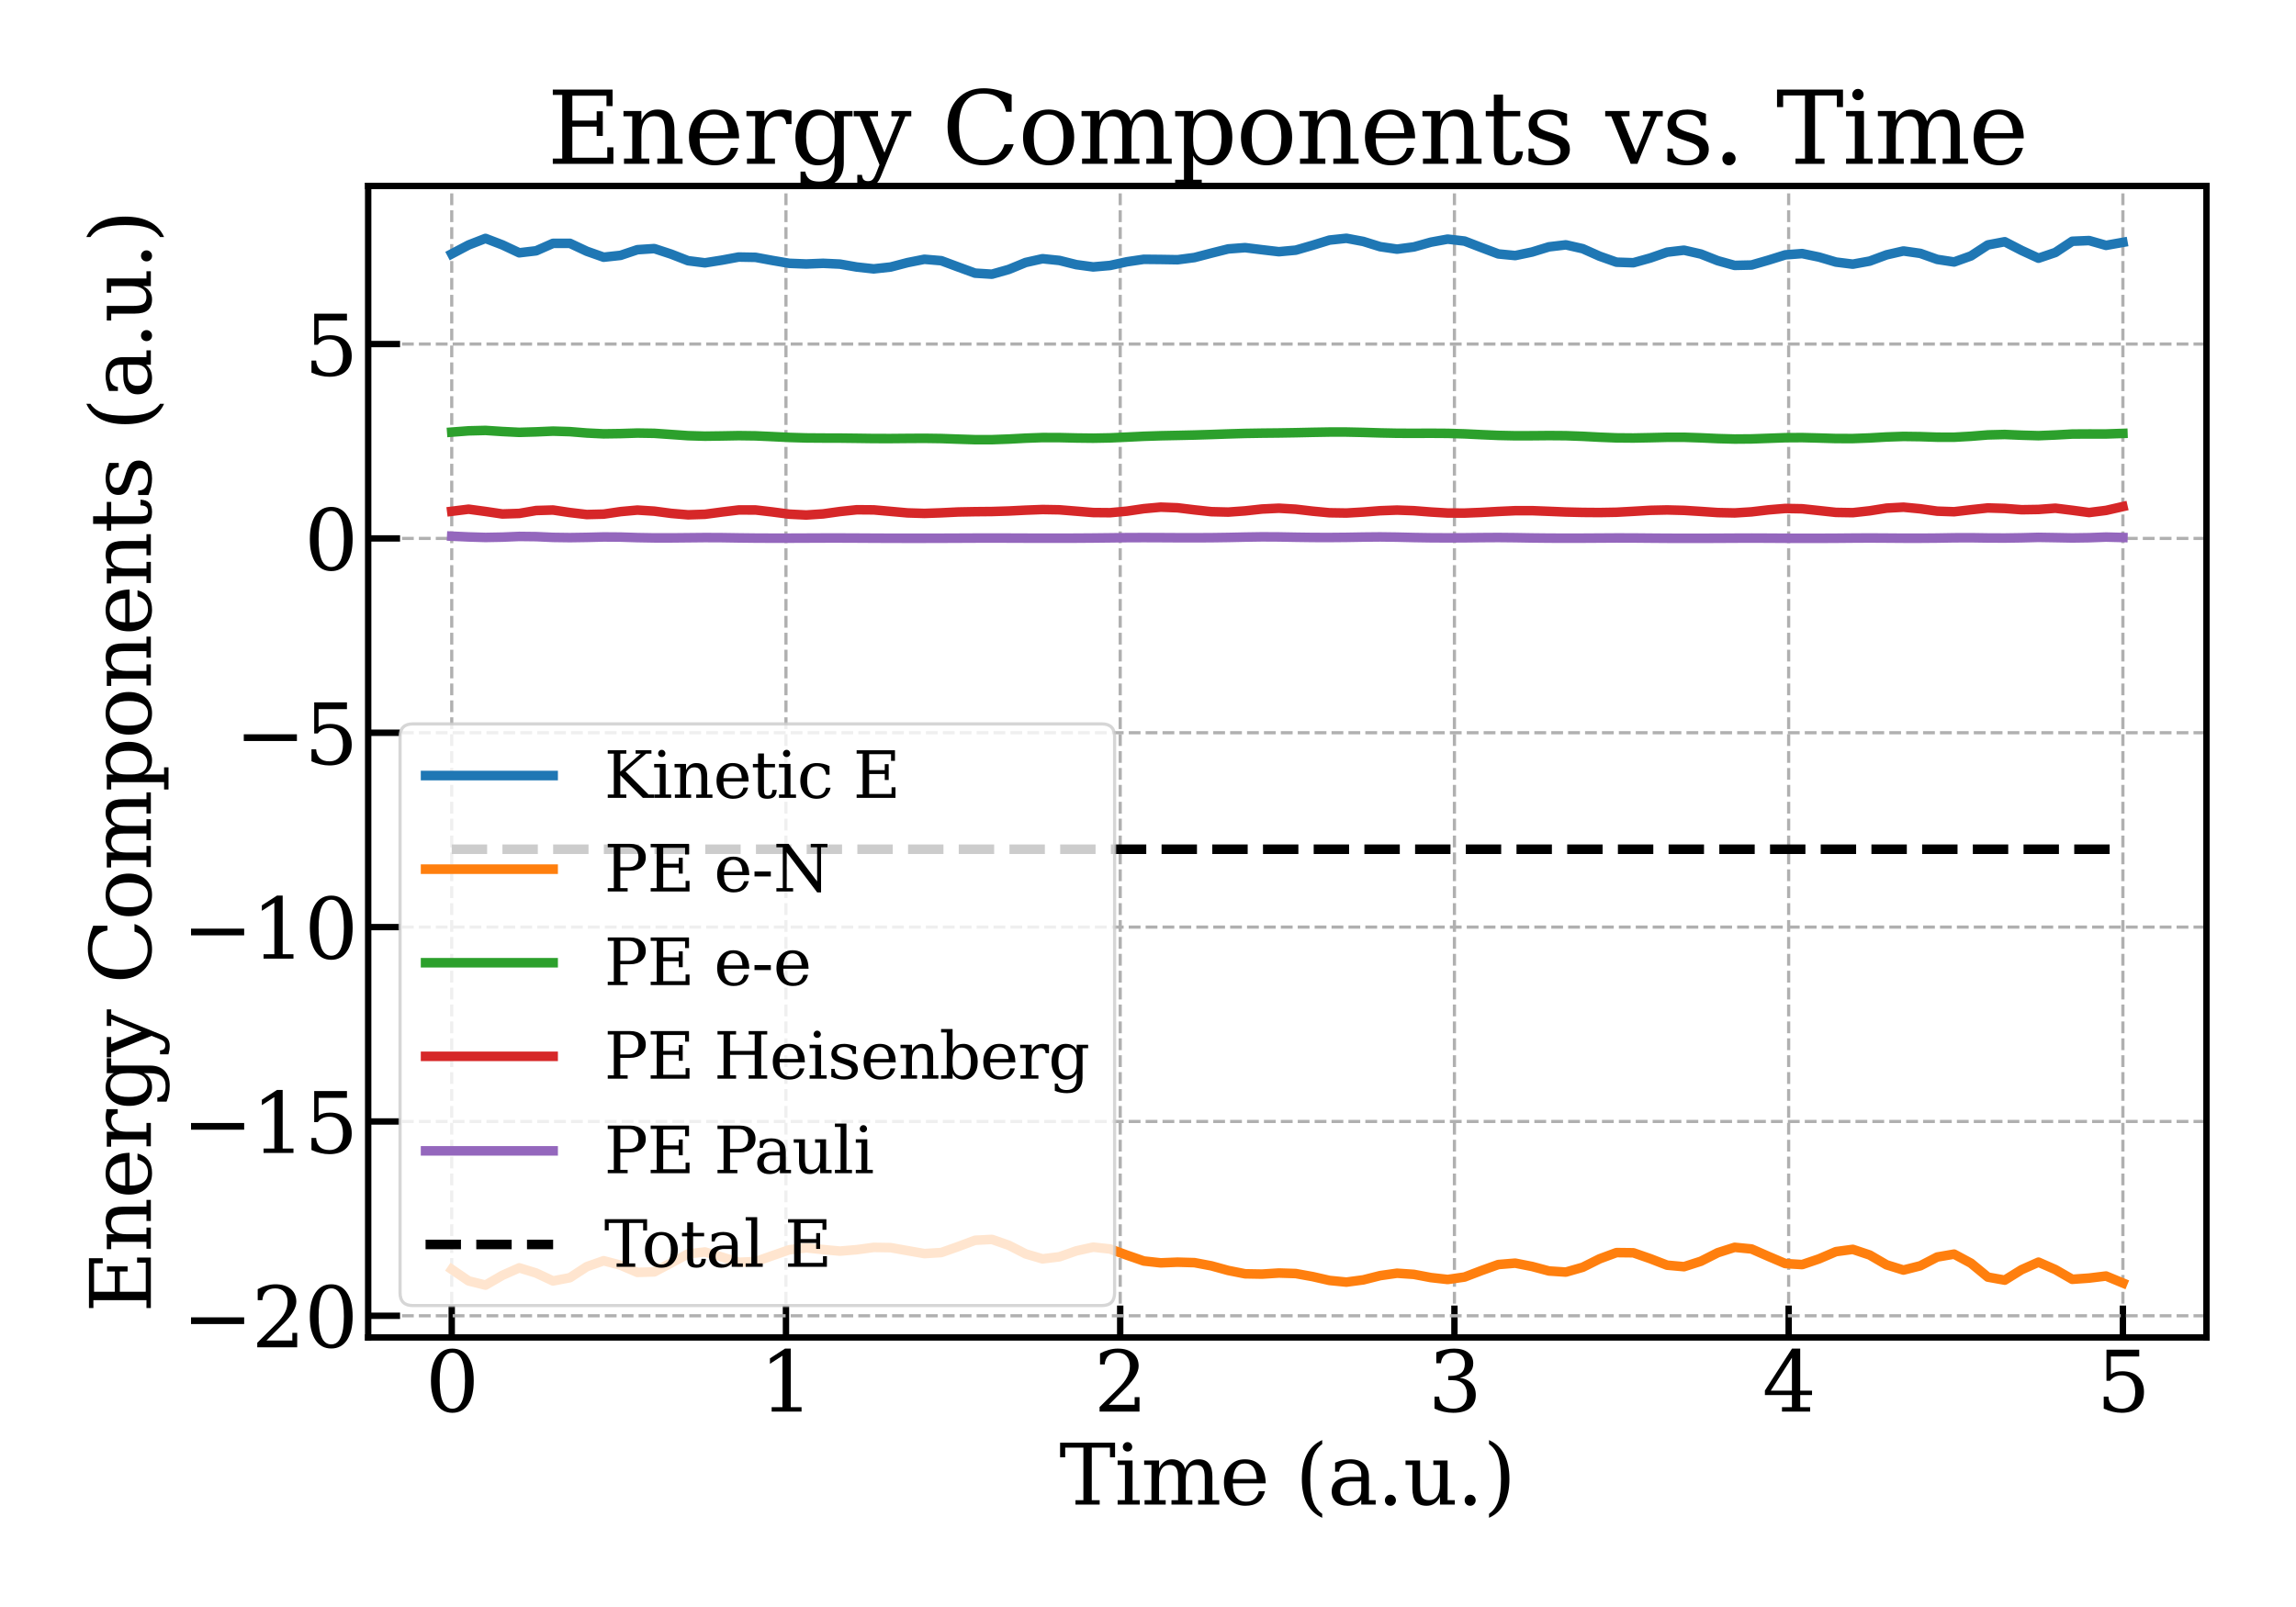 <?xml version="1.0" encoding="utf-8" standalone="no"?>
<!DOCTYPE svg PUBLIC "-//W3C//DTD SVG 1.1//EN"
  "http://www.w3.org/Graphics/SVG/1.1/DTD/svg11.dtd">
<svg xmlns:xlink="http://www.w3.org/1999/xlink" width="720pt" height="504pt" viewBox="0 0 720 504" xmlns="http://www.w3.org/2000/svg" version="1.1">
 <defs>
  <style type="text/css">*{stroke-linejoin: round; stroke-linecap: butt}</style>
 </defs>
 <g id="figure_1">
  <g id="patch_1">
   <path d="M 0 504 
L 720 504 
L 720 0 
L 0 0 
z
" style="fill: #ffffff"/>
  </g>
  <g id="axes_1">
   <g id="patch_2">
    <path d="M 115.455 419.46 
L 691.92 419.46 
L 691.92 58.32 
L 115.455 58.32 
z
" style="fill: #ffffff"/>
   </g>
   <g id="matplotlib.axis_1">
    <g id="xtick_1">
     <g id="line2d_1">
      <path d="M 141.658 419.46 
L 141.658 58.32 
" clip-path="url(#p45c02ae6b5)" style="fill: none; stroke-dasharray: 3.7,1.6; stroke-dashoffset: 0; stroke: #b0b0b0"/>
     </g>
     <g id="line2d_2">
      <defs>
       <path id="m3030799f25" d="M 0 0 
L 0 -10 
" style="stroke: #000000; stroke-width: 2"/>
      </defs>
      <g>
       <use xlink:href="#m3030799f25" x="141.658" y="419.46" style="stroke: #000000; stroke-width: 2"/>
      </g>
     </g>
     <g id="text_1">
      <!-- 0 -->
      <g transform="translate(133.387 442.716) scale(0.26 -0.26)">
       <defs>
        <path id="DejaVuSerif-30" d="M 2034 219 
Q 2513 219 2750 744 
Q 2988 1269 2988 2328 
Q 2988 3391 2750 3916 
Q 2513 4441 2034 4441 
Q 1556 4441 1318 3916 
Q 1081 3391 1081 2328 
Q 1081 1269 1318 744 
Q 1556 219 2034 219 
z
M 2034 -91 
Q 1275 -91 848 546 
Q 422 1184 422 2328 
Q 422 3475 848 4112 
Q 1275 4750 2034 4750 
Q 2797 4750 3222 4112 
Q 3647 3475 3647 2328 
Q 3647 1184 3222 546 
Q 2797 -91 2034 -91 
z
" transform="scale(0.016)"/>
       </defs>
       <use xlink:href="#DejaVuSerif-30"/>
      </g>
     </g>
    </g>
    <g id="xtick_2">
     <g id="line2d_3">
      <path d="M 246.47 419.46 
L 246.47 58.32 
" clip-path="url(#p45c02ae6b5)" style="fill: none; stroke-dasharray: 3.7,1.6; stroke-dashoffset: 0; stroke: #b0b0b0"/>
     </g>
     <g id="line2d_4">
      <g>
       <use xlink:href="#m3030799f25" x="246.47" y="419.46" style="stroke: #000000; stroke-width: 2"/>
      </g>
     </g>
     <g id="text_2">
      <!-- 1 -->
      <g transform="translate(238.199 442.716) scale(0.26 -0.26)">
       <defs>
        <path id="DejaVuSerif-31" d="M 909 0 
L 909 331 
L 1722 331 
L 1722 4213 
L 781 3603 
L 781 4013 
L 1919 4750 
L 2350 4750 
L 2350 331 
L 3163 331 
L 3163 0 
L 909 0 
z
" transform="scale(0.016)"/>
       </defs>
       <use xlink:href="#DejaVuSerif-31"/>
      </g>
     </g>
    </g>
    <g id="xtick_3">
     <g id="line2d_5">
      <path d="M 351.282 419.46 
L 351.282 58.32 
" clip-path="url(#p45c02ae6b5)" style="fill: none; stroke-dasharray: 3.7,1.6; stroke-dashoffset: 0; stroke: #b0b0b0"/>
     </g>
     <g id="line2d_6">
      <g>
       <use xlink:href="#m3030799f25" x="351.282" y="419.46" style="stroke: #000000; stroke-width: 2"/>
      </g>
     </g>
     <g id="text_3">
      <!-- 2 -->
      <g transform="translate(343.01 442.716) scale(0.26 -0.26)">
       <defs>
        <path id="DejaVuSerif-32" d="M 819 3553 
L 469 3553 
L 469 4384 
Q 803 4563 1142 4656 
Q 1481 4750 1806 4750 
Q 2534 4750 2956 4397 
Q 3378 4044 3378 3438 
Q 3378 2753 2422 1800 
Q 2347 1728 2309 1691 
L 1131 513 
L 3078 513 
L 3078 1088 
L 3444 1088 
L 3444 0 
L 434 0 
L 434 341 
L 1850 1753 
Q 2319 2222 2519 2614 
Q 2719 3006 2719 3438 
Q 2719 3909 2473 4175 
Q 2228 4441 1797 4441 
Q 1350 4441 1106 4219 
Q 863 3997 819 3553 
z
" transform="scale(0.016)"/>
       </defs>
       <use xlink:href="#DejaVuSerif-32"/>
      </g>
     </g>
    </g>
    <g id="xtick_4">
     <g id="line2d_7">
      <path d="M 456.093 419.46 
L 456.093 58.32 
" clip-path="url(#p45c02ae6b5)" style="fill: none; stroke-dasharray: 3.7,1.6; stroke-dashoffset: 0; stroke: #b0b0b0"/>
     </g>
     <g id="line2d_8">
      <g>
       <use xlink:href="#m3030799f25" x="456.093" y="419.46" style="stroke: #000000; stroke-width: 2"/>
      </g>
     </g>
     <g id="text_4">
      <!-- 3 -->
      <g transform="translate(447.822 442.716) scale(0.26 -0.26)">
       <defs>
        <path id="DejaVuSerif-33" d="M 622 4469 
Q 988 4606 1323 4678 
Q 1659 4750 1953 4750 
Q 2638 4750 3022 4454 
Q 3406 4159 3406 3634 
Q 3406 3213 3140 2930 
Q 2875 2647 2388 2547 
Q 2963 2466 3280 2130 
Q 3597 1794 3597 1259 
Q 3597 606 3158 257 
Q 2719 -91 1894 -91 
Q 1528 -91 1179 -12 
Q 831 66 488 225 
L 488 1131 
L 838 1131 
Q 869 681 1141 450 
Q 1413 219 1906 219 
Q 2384 219 2661 495 
Q 2938 772 2938 1253 
Q 2938 1803 2653 2086 
Q 2369 2369 1819 2369 
L 1522 2369 
L 1522 2688 
L 1678 2688 
Q 2225 2688 2498 2914 
Q 2772 3141 2772 3597 
Q 2772 4006 2547 4223 
Q 2322 4441 1900 4441 
Q 1478 4441 1245 4241 
Q 1013 4041 972 3647 
L 622 3647 
L 622 4469 
z
" transform="scale(0.016)"/>
       </defs>
       <use xlink:href="#DejaVuSerif-33"/>
      </g>
     </g>
    </g>
    <g id="xtick_5">
     <g id="line2d_9">
      <path d="M 560.905 419.46 
L 560.905 58.32 
" clip-path="url(#p45c02ae6b5)" style="fill: none; stroke-dasharray: 3.7,1.6; stroke-dashoffset: 0; stroke: #b0b0b0"/>
     </g>
     <g id="line2d_10">
      <g>
       <use xlink:href="#m3030799f25" x="560.905" y="419.46" style="stroke: #000000; stroke-width: 2"/>
      </g>
     </g>
     <g id="text_5">
      <!-- 4 -->
      <g transform="translate(552.634 442.716) scale(0.26 -0.26)">
       <defs>
        <path id="DejaVuSerif-34" d="M 2234 1581 
L 2234 4063 
L 641 1581 
L 2234 1581 
z
M 3609 0 
L 1484 0 
L 1484 331 
L 2234 331 
L 2234 1247 
L 197 1247 
L 197 1588 
L 2241 4750 
L 2859 4750 
L 2859 1581 
L 3750 1581 
L 3750 1247 
L 2859 1247 
L 2859 331 
L 3609 331 
L 3609 0 
z
" transform="scale(0.016)"/>
       </defs>
       <use xlink:href="#DejaVuSerif-34"/>
      </g>
     </g>
    </g>
    <g id="xtick_6">
     <g id="line2d_11">
      <path d="M 665.717 419.46 
L 665.717 58.32 
" clip-path="url(#p45c02ae6b5)" style="fill: none; stroke-dasharray: 3.7,1.6; stroke-dashoffset: 0; stroke: #b0b0b0"/>
     </g>
     <g id="line2d_12">
      <g>
       <use xlink:href="#m3030799f25" x="665.717" y="419.46" style="stroke: #000000; stroke-width: 2"/>
      </g>
     </g>
     <g id="text_6">
      <!-- 5 -->
      <g transform="translate(657.446 442.716) scale(0.26 -0.26)">
       <defs>
        <path id="DejaVuSerif-35" d="M 3219 4666 
L 3219 4153 
L 1081 4153 
L 1081 2816 
Q 1244 2928 1461 2984 
Q 1678 3041 1947 3041 
Q 2703 3041 3140 2622 
Q 3578 2203 3578 1478 
Q 3578 738 3136 323 
Q 2694 -91 1894 -91 
Q 1572 -91 1234 -12 
Q 897 66 544 225 
L 544 1131 
L 897 1131 
Q 925 688 1179 453 
Q 1434 219 1894 219 
Q 2388 219 2653 544 
Q 2919 869 2919 1478 
Q 2919 2084 2655 2407 
Q 2391 2731 1894 2731 
Q 1613 2731 1398 2631 
Q 1184 2531 1019 2322 
L 750 2322 
L 750 4666 
L 3219 4666 
z
" transform="scale(0.016)"/>
       </defs>
       <use xlink:href="#DejaVuSerif-35"/>
      </g>
     </g>
    </g>
    <g id="text_7">
     <!-- Time (a.u.) -->
     <g transform="translate(332.173 471.879) scale(0.26 -0.26)">
      <defs>
       <path id="DejaVuSerif-54" d="M 1222 0 
L 1222 331 
L 1819 331 
L 1819 4294 
L 447 4294 
L 447 3566 
L 63 3566 
L 63 4666 
L 4206 4666 
L 4206 3566 
L 3822 3566 
L 3822 4294 
L 2450 4294 
L 2450 331 
L 3047 331 
L 3047 0 
L 1222 0 
z
" transform="scale(0.016)"/>
       <path id="DejaVuSerif-69" d="M 622 4353 
Q 622 4497 726 4603 
Q 831 4709 978 4709 
Q 1122 4709 1226 4603 
Q 1331 4497 1331 4353 
Q 1331 4206 1228 4103 
Q 1125 4000 978 4000 
Q 831 4000 726 4103 
Q 622 4206 622 4353 
z
M 1356 331 
L 1900 331 
L 1900 0 
L 231 0 
L 231 331 
L 781 331 
L 781 2988 
L 231 2988 
L 231 3322 
L 1356 3322 
L 1356 331 
z
" transform="scale(0.016)"/>
       <path id="DejaVuSerif-6d" d="M 3316 2675 
Q 3481 3041 3739 3227 
Q 3997 3413 4341 3413 
Q 4863 3413 5119 3089 
Q 5375 2766 5375 2113 
L 5375 331 
L 5894 331 
L 5894 0 
L 4300 0 
L 4300 331 
L 4800 331 
L 4800 2047 
Q 4800 2556 4650 2772 
Q 4500 2988 4153 2988 
Q 3769 2988 3567 2697 
Q 3366 2406 3366 1850 
L 3366 331 
L 3866 331 
L 3866 0 
L 2291 0 
L 2291 331 
L 2791 331 
L 2791 2069 
Q 2791 2566 2641 2777 
Q 2491 2988 2144 2988 
Q 1759 2988 1557 2697 
Q 1356 2406 1356 1850 
L 1356 331 
L 1856 331 
L 1856 0 
L 263 0 
L 263 331 
L 781 331 
L 781 2994 
L 231 2994 
L 231 3322 
L 1356 3322 
L 1356 2731 
Q 1516 3063 1762 3238 
Q 2009 3413 2322 3413 
Q 2709 3413 2968 3220 
Q 3228 3028 3316 2675 
z
" transform="scale(0.016)"/>
       <path id="DejaVuSerif-65" d="M 3469 1600 
L 991 1600 
L 991 1575 
Q 991 903 1244 561 
Q 1497 219 1991 219 
Q 2369 219 2611 417 
Q 2853 616 2950 1006 
L 3413 1006 
Q 3275 459 2904 184 
Q 2534 -91 1931 -91 
Q 1203 -91 761 389 
Q 319 869 319 1663 
Q 319 2450 753 2931 
Q 1188 3413 1894 3413 
Q 2647 3413 3050 2948 
Q 3453 2484 3469 1600 
z
M 2791 1931 
Q 2772 2513 2545 2808 
Q 2319 3103 1894 3103 
Q 1497 3103 1269 2806 
Q 1041 2509 991 1931 
L 2791 1931 
z
" transform="scale(0.016)"/>
       <path id="DejaVuSerif-20" transform="scale(0.016)"/>
       <path id="DejaVuSerif-28" d="M 2041 -997 
Q 1281 -656 893 83 
Q 506 822 506 1931 
Q 506 3044 893 3783 
Q 1281 4522 2041 4863 
L 2041 4556 
Q 1559 4225 1350 3623 
Q 1141 3022 1141 1931 
Q 1141 844 1350 242 
Q 1559 -359 2041 -691 
L 2041 -997 
z
" transform="scale(0.016)"/>
       <path id="DejaVuSerif-61" d="M 2547 1044 
L 2547 1747 
L 1806 1747 
Q 1378 1747 1168 1562 
Q 959 1378 959 997 
Q 959 650 1171 447 
Q 1384 244 1747 244 
Q 2106 244 2326 466 
Q 2547 688 2547 1044 
z
M 3122 2075 
L 3122 331 
L 3634 331 
L 3634 0 
L 2547 0 
L 2547 359 
Q 2356 128 2106 18 
Q 1856 -91 1522 -91 
Q 969 -91 644 203 
Q 319 497 319 997 
Q 319 1513 691 1797 
Q 1063 2081 1741 2081 
L 2547 2081 
L 2547 2309 
Q 2547 2688 2317 2895 
Q 2088 3103 1672 3103 
Q 1328 3103 1125 2947 
Q 922 2791 872 2484 
L 575 2484 
L 575 3156 
Q 875 3284 1158 3348 
Q 1441 3413 1709 3413 
Q 2400 3413 2761 3070 
Q 3122 2728 3122 2075 
z
" transform="scale(0.016)"/>
       <path id="DejaVuSerif-2e" d="M 603 325 
Q 603 500 722 622 
Q 841 744 1019 744 
Q 1191 744 1312 622 
Q 1434 500 1434 325 
Q 1434 153 1312 31 
Q 1191 -91 1019 -91 
Q 841 -91 722 29 
Q 603 150 603 325 
z
" transform="scale(0.016)"/>
       <path id="DejaVuSerif-75" d="M 2266 3322 
L 3341 3322 
L 3341 331 
L 3884 331 
L 3884 0 
L 2766 0 
L 2766 588 
Q 2606 256 2353 82 
Q 2100 -91 1766 -91 
Q 1213 -91 952 223 
Q 691 538 691 1209 
L 691 2988 
L 172 2988 
L 172 3322 
L 1269 3322 
L 1269 1388 
Q 1269 781 1417 556 
Q 1566 331 1947 331 
Q 2347 331 2556 625 
Q 2766 919 2766 1478 
L 2766 2988 
L 2266 2988 
L 2266 3322 
z
" transform="scale(0.016)"/>
       <path id="DejaVuSerif-29" d="M 453 -997 
L 453 -691 
Q 934 -359 1145 242 
Q 1356 844 1356 1931 
Q 1356 3022 1145 3623 
Q 934 4225 453 4556 
L 453 4863 
Q 1216 4522 1603 3783 
Q 1991 3044 1991 1931 
Q 1991 822 1603 83 
Q 1216 -656 453 -997 
z
" transform="scale(0.016)"/>
      </defs>
      <use xlink:href="#DejaVuSerif-54"/>
      <use xlink:href="#DejaVuSerif-69" x="66.699"/>
      <use xlink:href="#DejaVuSerif-6d" x="98.682"/>
      <use xlink:href="#DejaVuSerif-65" x="193.506"/>
      <use xlink:href="#DejaVuSerif-20" x="252.686"/>
      <use xlink:href="#DejaVuSerif-28" x="284.473"/>
      <use xlink:href="#DejaVuSerif-61" x="323.486"/>
      <use xlink:href="#DejaVuSerif-2e" x="383.105"/>
      <use xlink:href="#DejaVuSerif-75" x="414.893"/>
      <use xlink:href="#DejaVuSerif-2e" x="479.297"/>
      <use xlink:href="#DejaVuSerif-29" x="511.084"/>
     </g>
    </g>
   </g>
   <g id="matplotlib.axis_2">
    <g id="ytick_1">
     <g id="line2d_13">
      <path d="M 115.455 412.673 
L 691.92 412.673 
" clip-path="url(#p45c02ae6b5)" style="fill: none; stroke-dasharray: 3.7,1.6; stroke-dashoffset: 0; stroke: #b0b0b0"/>
     </g>
     <g id="line2d_14">
      <defs>
       <path id="m88d3d9a514" d="M 0 0 
L 10 0 
" style="stroke: #000000; stroke-width: 2"/>
      </defs>
      <g>
       <use xlink:href="#m88d3d9a514" x="115.455" y="412.673" style="stroke: #000000; stroke-width: 2"/>
      </g>
     </g>
     <g id="text_8">
      <!-- −20 -->
      <g transform="translate(57.083 422.551) scale(0.26 -0.26)">
       <defs>
        <path id="DejaVuSerif-2212" d="M 678 2259 
L 4684 2259 
L 4684 1753 
L 678 1753 
L 678 2259 
z
" transform="scale(0.016)"/>
       </defs>
       <use xlink:href="#DejaVuSerif-2212"/>
       <use xlink:href="#DejaVuSerif-32" x="83.789"/>
       <use xlink:href="#DejaVuSerif-30" x="147.412"/>
      </g>
     </g>
    </g>
    <g id="ytick_2">
     <g id="line2d_15">
      <path d="M 115.455 351.72 
L 691.92 351.72 
" clip-path="url(#p45c02ae6b5)" style="fill: none; stroke-dasharray: 3.7,1.6; stroke-dashoffset: 0; stroke: #b0b0b0"/>
     </g>
     <g id="line2d_16">
      <g>
       <use xlink:href="#m88d3d9a514" x="115.455" y="351.72" style="stroke: #000000; stroke-width: 2"/>
      </g>
     </g>
     <g id="text_9">
      <!-- −15 -->
      <g transform="translate(57.083 361.598) scale(0.26 -0.26)">
       <use xlink:href="#DejaVuSerif-2212"/>
       <use xlink:href="#DejaVuSerif-31" x="83.789"/>
       <use xlink:href="#DejaVuSerif-35" x="147.412"/>
      </g>
     </g>
    </g>
    <g id="ytick_3">
     <g id="line2d_17">
      <path d="M 115.455 290.766 
L 691.92 290.766 
" clip-path="url(#p45c02ae6b5)" style="fill: none; stroke-dasharray: 3.7,1.6; stroke-dashoffset: 0; stroke: #b0b0b0"/>
     </g>
     <g id="line2d_18">
      <g>
       <use xlink:href="#m88d3d9a514" x="115.455" y="290.766" style="stroke: #000000; stroke-width: 2"/>
      </g>
     </g>
     <g id="text_10">
      <!-- −10 -->
      <g transform="translate(57.083 300.644) scale(0.26 -0.26)">
       <use xlink:href="#DejaVuSerif-2212"/>
       <use xlink:href="#DejaVuSerif-31" x="83.789"/>
       <use xlink:href="#DejaVuSerif-30" x="147.412"/>
      </g>
     </g>
    </g>
    <g id="ytick_4">
     <g id="line2d_19">
      <path d="M 115.455 229.813 
L 691.92 229.813 
" clip-path="url(#p45c02ae6b5)" style="fill: none; stroke-dasharray: 3.7,1.6; stroke-dashoffset: 0; stroke: #b0b0b0"/>
     </g>
     <g id="line2d_20">
      <g>
       <use xlink:href="#m88d3d9a514" x="115.455" y="229.813" style="stroke: #000000; stroke-width: 2"/>
      </g>
     </g>
     <g id="text_11">
      <!-- −5 -->
      <g transform="translate(73.625 239.691) scale(0.26 -0.26)">
       <use xlink:href="#DejaVuSerif-2212"/>
       <use xlink:href="#DejaVuSerif-35" x="83.789"/>
      </g>
     </g>
    </g>
    <g id="ytick_5">
     <g id="line2d_21">
      <path d="M 115.455 168.859 
L 691.92 168.859 
" clip-path="url(#p45c02ae6b5)" style="fill: none; stroke-dasharray: 3.7,1.6; stroke-dashoffset: 0; stroke: #b0b0b0"/>
     </g>
     <g id="line2d_22">
      <g>
       <use xlink:href="#m88d3d9a514" x="115.455" y="168.859" style="stroke: #000000; stroke-width: 2"/>
      </g>
     </g>
     <g id="text_12">
      <!-- 0 -->
      <g transform="translate(95.412 178.737) scale(0.26 -0.26)">
       <use xlink:href="#DejaVuSerif-30"/>
      </g>
     </g>
    </g>
    <g id="ytick_6">
     <g id="line2d_23">
      <path d="M 115.455 107.906 
L 691.92 107.906 
" clip-path="url(#p45c02ae6b5)" style="fill: none; stroke-dasharray: 3.7,1.6; stroke-dashoffset: 0; stroke: #b0b0b0"/>
     </g>
     <g id="line2d_24">
      <g>
       <use xlink:href="#m88d3d9a514" x="115.455" y="107.906" style="stroke: #000000; stroke-width: 2"/>
      </g>
     </g>
     <g id="text_13">
      <!-- 5 -->
      <g transform="translate(95.412 117.784) scale(0.26 -0.26)">
       <use xlink:href="#DejaVuSerif-35"/>
      </g>
     </g>
    </g>
    <g id="text_14">
     <!-- Energy Components (a.u.) -->
     <g transform="translate(47.306 411.707) rotate(-90) scale(0.26 -0.26)">
      <defs>
       <path id="DejaVuSerif-45" d="M 353 0 
L 353 331 
L 947 331 
L 947 4331 
L 353 4331 
L 353 4666 
L 4109 4666 
L 4109 3628 
L 3725 3628 
L 3725 4281 
L 1581 4281 
L 1581 2719 
L 3109 2719 
L 3109 3303 
L 3494 3303 
L 3494 1753 
L 3109 1753 
L 3109 2338 
L 1581 2338 
L 1581 384 
L 3775 384 
L 3775 1038 
L 4159 1038 
L 4159 0 
L 353 0 
z
" transform="scale(0.016)"/>
       <path id="DejaVuSerif-6e" d="M 263 0 
L 263 331 
L 781 331 
L 781 2988 
L 231 2988 
L 231 3322 
L 1356 3322 
L 1356 2731 
Q 1516 3069 1770 3241 
Q 2025 3413 2363 3413 
Q 2913 3413 3172 3097 
Q 3431 2781 3431 2113 
L 3431 331 
L 3944 331 
L 3944 0 
L 2356 0 
L 2356 331 
L 2853 331 
L 2853 1931 
Q 2853 2541 2703 2767 
Q 2553 2994 2175 2994 
Q 1775 2994 1565 2701 
Q 1356 2409 1356 1850 
L 1356 331 
L 1856 331 
L 1856 0 
L 263 0 
z
" transform="scale(0.016)"/>
       <path id="DejaVuSerif-72" d="M 3059 3328 
L 3059 2497 
L 2728 2497 
Q 2713 2744 2591 2866 
Q 2469 2988 2234 2988 
Q 1809 2988 1582 2694 
Q 1356 2400 1356 1850 
L 1356 331 
L 2022 331 
L 2022 0 
L 263 0 
L 263 331 
L 781 331 
L 781 2994 
L 231 2994 
L 231 3322 
L 1356 3322 
L 1356 2731 
Q 1525 3078 1790 3245 
Q 2056 3413 2438 3413 
Q 2578 3413 2733 3391 
Q 2888 3369 3059 3328 
z
" transform="scale(0.016)"/>
       <path id="DejaVuSerif-67" d="M 3359 2988 
L 3359 72 
Q 3359 -644 2965 -1033 
Q 2572 -1422 1844 -1422 
Q 1516 -1422 1216 -1362 
Q 916 -1303 641 -1184 
L 641 -488 
L 941 -488 
Q 997 -813 1206 -963 
Q 1416 -1113 1806 -1113 
Q 2313 -1113 2548 -827 
Q 2784 -541 2784 72 
L 2784 519 
Q 2616 206 2355 57 
Q 2094 -91 1709 -91 
Q 1097 -91 708 395 
Q 319 881 319 1663 
Q 319 2444 706 2928 
Q 1094 3413 1709 3413 
Q 2094 3413 2355 3264 
Q 2616 3116 2784 2803 
L 2784 3322 
L 3909 3322 
L 3909 2988 
L 3359 2988 
z
M 2784 1825 
Q 2784 2422 2554 2737 
Q 2325 3053 1888 3053 
Q 1444 3053 1217 2703 
Q 991 2353 991 1663 
Q 991 975 1217 622 
Q 1444 269 1888 269 
Q 2325 269 2554 583 
Q 2784 897 2784 1497 
L 2784 1825 
z
" transform="scale(0.016)"/>
       <path id="DejaVuSerif-79" d="M 1381 -609 
L 1600 -56 
L 359 2988 
L -19 2988 
L -19 3322 
L 1509 3322 
L 1509 2988 
L 978 2988 
L 1913 703 
L 2847 2988 
L 2350 2988 
L 2350 3322 
L 3597 3322 
L 3597 2988 
L 3225 2988 
L 1703 -750 
Q 1547 -1138 1356 -1280 
Q 1166 -1422 819 -1422 
Q 672 -1422 517 -1397 
Q 363 -1372 206 -1325 
L 206 -691 
L 500 -691 
Q 519 -903 608 -995 
Q 697 -1088 884 -1088 
Q 1056 -1088 1161 -992 
Q 1266 -897 1381 -609 
z
" transform="scale(0.016)"/>
       <path id="DejaVuSerif-43" d="M 4513 1234 
Q 4306 581 3820 245 
Q 3334 -91 2591 -91 
Q 2134 -91 1743 65 
Q 1353 222 1050 525 
Q 700 875 529 1320 
Q 359 1766 359 2328 
Q 359 3416 987 4083 
Q 1616 4750 2644 4750 
Q 3025 4750 3456 4650 
Q 3888 4550 4384 4347 
L 4384 3272 
L 4031 3272 
Q 3916 3859 3567 4137 
Q 3219 4416 2591 4416 
Q 1844 4416 1459 3886 
Q 1075 3356 1075 2328 
Q 1075 1303 1459 773 
Q 1844 244 2591 244 
Q 3113 244 3450 492 
Q 3788 741 3938 1234 
L 4513 1234 
z
" transform="scale(0.016)"/>
       <path id="DejaVuSerif-6f" d="M 1925 219 
Q 2388 219 2623 584 
Q 2859 950 2859 1663 
Q 2859 2375 2623 2739 
Q 2388 3103 1925 3103 
Q 1463 3103 1227 2739 
Q 991 2375 991 1663 
Q 991 950 1228 584 
Q 1466 219 1925 219 
z
M 1925 -91 
Q 1200 -91 759 389 
Q 319 869 319 1663 
Q 319 2456 758 2934 
Q 1197 3413 1925 3413 
Q 2653 3413 3092 2934 
Q 3531 2456 3531 1663 
Q 3531 869 3092 389 
Q 2653 -91 1925 -91 
z
" transform="scale(0.016)"/>
       <path id="DejaVuSerif-70" d="M 1313 1825 
L 1313 1497 
Q 1313 897 1542 583 
Q 1772 269 2209 269 
Q 2650 269 2876 622 
Q 3103 975 3103 1663 
Q 3103 2353 2876 2703 
Q 2650 3053 2209 3053 
Q 1772 3053 1542 2737 
Q 1313 2422 1313 1825 
z
M 738 2988 
L 184 2988 
L 184 3322 
L 1313 3322 
L 1313 2803 
Q 1481 3116 1742 3264 
Q 2003 3413 2388 3413 
Q 3000 3413 3387 2928 
Q 3775 2444 3775 1663 
Q 3775 881 3387 395 
Q 3000 -91 2388 -91 
Q 2003 -91 1742 57 
Q 1481 206 1313 519 
L 1313 -997 
L 1856 -997 
L 1856 -1331 
L 184 -1331 
L 184 -997 
L 738 -997 
L 738 2988 
z
" transform="scale(0.016)"/>
       <path id="DejaVuSerif-74" d="M 691 2988 
L 184 2988 
L 184 3322 
L 691 3322 
L 691 4353 
L 1269 4353 
L 1269 3322 
L 2350 3322 
L 2350 2988 
L 1269 2988 
L 1269 878 
Q 1269 456 1350 337 
Q 1431 219 1650 219 
Q 1875 219 1978 351 
Q 2081 484 2088 781 
L 2522 781 
Q 2497 328 2275 118 
Q 2053 -91 1600 -91 
Q 1103 -91 897 129 
Q 691 350 691 878 
L 691 2988 
z
" transform="scale(0.016)"/>
       <path id="DejaVuSerif-73" d="M 359 184 
L 359 959 
L 691 959 
Q 703 588 923 403 
Q 1144 219 1575 219 
Q 1963 219 2166 364 
Q 2369 509 2369 788 
Q 2369 1006 2220 1140 
Q 2072 1275 1594 1428 
L 1178 1569 
Q 750 1706 558 1912 
Q 366 2119 366 2438 
Q 366 2894 700 3153 
Q 1034 3413 1625 3413 
Q 1888 3413 2178 3344 
Q 2469 3275 2778 3144 
L 2778 2419 
L 2447 2419 
Q 2434 2741 2221 2922 
Q 2009 3103 1644 3103 
Q 1281 3103 1095 2975 
Q 909 2847 909 2591 
Q 909 2381 1050 2254 
Q 1191 2128 1613 1997 
L 2069 1856 
Q 2541 1709 2748 1489 
Q 2956 1269 2956 922 
Q 2956 450 2595 179 
Q 2234 -91 1600 -91 
Q 1278 -91 972 -22 
Q 666 47 359 184 
z
" transform="scale(0.016)"/>
      </defs>
      <use xlink:href="#DejaVuSerif-45"/>
      <use xlink:href="#DejaVuSerif-6e" x="72.998"/>
      <use xlink:href="#DejaVuSerif-65" x="137.402"/>
      <use xlink:href="#DejaVuSerif-72" x="196.582"/>
      <use xlink:href="#DejaVuSerif-67" x="244.385"/>
      <use xlink:href="#DejaVuSerif-79" x="308.398"/>
      <use xlink:href="#DejaVuSerif-20" x="364.893"/>
      <use xlink:href="#DejaVuSerif-43" x="396.68"/>
      <use xlink:href="#DejaVuSerif-6f" x="473.193"/>
      <use xlink:href="#DejaVuSerif-6d" x="533.398"/>
      <use xlink:href="#DejaVuSerif-70" x="628.223"/>
      <use xlink:href="#DejaVuSerif-6f" x="692.236"/>
      <use xlink:href="#DejaVuSerif-6e" x="752.441"/>
      <use xlink:href="#DejaVuSerif-65" x="816.846"/>
      <use xlink:href="#DejaVuSerif-6e" x="876.025"/>
      <use xlink:href="#DejaVuSerif-74" x="940.43"/>
      <use xlink:href="#DejaVuSerif-73" x="980.615"/>
      <use xlink:href="#DejaVuSerif-20" x="1031.934"/>
      <use xlink:href="#DejaVuSerif-28" x="1063.721"/>
      <use xlink:href="#DejaVuSerif-61" x="1102.734"/>
      <use xlink:href="#DejaVuSerif-2e" x="1162.354"/>
      <use xlink:href="#DejaVuSerif-75" x="1194.141"/>
      <use xlink:href="#DejaVuSerif-2e" x="1258.545"/>
      <use xlink:href="#DejaVuSerif-29" x="1290.332"/>
     </g>
    </g>
   </g>
   <g id="line2d_25">
    <path d="M 141.658 79.62 
L 146.951 76.828 
L 152.245 74.772 
L 157.539 76.802 
L 162.832 79.284 
L 168.126 78.659 
L 173.419 76.325 
L 178.713 76.313 
L 184.006 78.797 
L 189.3 80.664 
L 194.593 80.09 
L 199.887 78.311 
L 205.18 77.966 
L 210.474 79.705 
L 215.767 81.77 
L 221.061 82.434 
L 226.354 81.594 
L 231.648 80.614 
L 236.941 80.711 
L 242.235 81.686 
L 247.528 82.584 
L 252.822 82.795 
L 258.116 82.583 
L 263.409 82.831 
L 268.703 83.753 
L 273.996 84.326 
L 279.29 83.746 
L 284.583 82.364 
L 289.877 81.315 
L 295.17 81.761 
L 300.464 83.727 
L 305.757 85.665 
L 311.051 85.997 
L 316.344 84.501 
L 321.638 82.322 
L 326.931 81.142 
L 332.225 81.685 
L 337.518 83.004 
L 342.812 83.716 
L 348.105 83.255 
L 353.399 82.1 
L 358.693 81.323 
L 363.986 81.374 
L 369.28 81.46 
L 374.573 80.772 
L 379.867 79.392 
L 385.16 78.067 
L 390.454 77.67 
L 395.747 78.322 
L 401.041 78.941 
L 406.334 78.456 
L 411.628 76.923 
L 416.921 75.296 
L 422.215 74.735 
L 427.508 75.726 
L 432.802 77.369 
L 438.095 78.139 
L 443.389 77.445 
L 448.682 75.962 
L 453.976 74.997 
L 459.27 75.61 
L 464.563 77.647 
L 469.857 79.639 
L 475.15 80.151 
L 480.444 79.042 
L 485.737 77.416 
L 491.031 76.793 
L 496.324 77.996 
L 501.618 80.353 
L 506.911 82.229 
L 512.205 82.401 
L 517.498 80.927 
L 522.792 79.087 
L 528.085 78.47 
L 533.379 79.672 
L 538.672 81.768 
L 543.966 83.235 
L 549.259 83.115 
L 554.553 81.591 
L 559.847 79.935 
L 565.14 79.529 
L 570.434 80.626 
L 575.727 82.192 
L 581.021 82.851 
L 586.314 81.892 
L 591.608 79.926 
L 596.901 78.717 
L 602.195 79.471 
L 607.488 81.354 
L 612.782 82.163 
L 618.075 80.264 
L 623.369 76.816 
L 628.662 75.814 
L 633.956 78.547 
L 639.249 80.977 
L 644.543 79.182 
L 649.836 75.67 
L 655.13 75.448 
L 660.424 76.951 
L 665.717 76.009 
" clip-path="url(#p45c02ae6b5)" style="fill: none; stroke: #1f77b4; stroke-width: 3; stroke-linecap: square"/>
   </g>
   <g id="line2d_26">
    <path d="M 141.658 398.114 
L 146.951 401.729 
L 152.245 403.045 
L 157.539 399.985 
L 162.832 397.63 
L 168.126 399.259 
L 173.419 401.736 
L 178.713 400.723 
L 184.006 397.266 
L 189.3 395.404 
L 194.593 396.796 
L 199.887 399.06 
L 205.18 398.896 
L 210.474 396.089 
L 215.767 393.251 
L 221.061 392.656 
L 226.354 394.249 
L 231.648 395.891 
L 236.941 395.661 
L 242.235 393.807 
L 247.528 391.962 
L 252.822 391.352 
L 258.116 391.897 
L 263.409 392.383 
L 268.703 391.934 
L 273.996 391.217 
L 279.29 391.294 
L 284.583 392.241 
L 289.877 393.161 
L 295.17 392.839 
L 300.464 390.967 
L 305.757 388.985 
L 311.051 388.712 
L 316.344 390.553 
L 321.638 393.256 
L 326.931 394.814 
L 332.225 394.165 
L 337.518 392.311 
L 342.812 391.143 
L 348.105 391.715 
L 353.399 393.653 
L 358.693 395.488 
L 363.986 396.067 
L 369.28 395.851 
L 374.573 396.003 
L 379.867 396.999 
L 385.16 398.454 
L 390.454 399.501 
L 395.747 399.597 
L 401.041 399.257 
L 406.334 399.423 
L 411.628 400.381 
L 416.921 401.585 
L 422.215 402.107 
L 427.508 401.403 
L 432.802 400.068 
L 438.095 399.319 
L 443.389 399.68 
L 448.682 400.684 
L 453.976 401.278 
L 459.27 400.513 
L 464.563 398.491 
L 469.857 396.595 
L 475.15 396.16 
L 480.444 397.201 
L 485.737 398.617 
L 491.031 398.963 
L 496.324 397.451 
L 501.618 394.808 
L 506.911 392.849 
L 512.205 392.911 
L 517.498 394.75 
L 522.792 396.797 
L 528.085 397.268 
L 533.379 395.563 
L 538.672 392.884 
L 543.966 391.195 
L 549.259 391.713 
L 554.553 394.032 
L 559.847 396.287 
L 565.14 396.61 
L 570.434 394.816 
L 575.727 392.547 
L 581.021 391.834 
L 586.314 393.606 
L 591.608 396.685 
L 596.901 398.326 
L 602.195 396.988 
L 607.488 394.237 
L 612.782 393.327 
L 618.075 396.173 
L 623.369 400.536 
L 628.662 401.487 
L 633.956 398.205 
L 639.249 395.85 
L 644.543 398.172 
L 649.836 401.223 
L 655.13 400.844 
L 660.424 400.198 
L 665.717 402.39 
" clip-path="url(#p45c02ae6b5)" style="fill: none; stroke: #ff7f0e; stroke-width: 3; stroke-linecap: square"/>
   </g>
   <g id="line2d_27">
    <path d="M 141.658 135.526 
L 146.951 135.124 
L 152.245 134.993 
L 157.539 135.336 
L 162.832 135.598 
L 168.126 135.444 
L 173.419 135.216 
L 178.713 135.378 
L 184.006 135.804 
L 189.3 136.063 
L 194.593 135.987 
L 199.887 135.818 
L 205.18 135.902 
L 210.474 136.268 
L 215.767 136.641 
L 221.061 136.795 
L 226.354 136.725 
L 231.648 136.626 
L 236.941 136.696 
L 242.235 136.934 
L 247.528 137.192 
L 252.822 137.347 
L 258.116 137.386 
L 263.409 137.399 
L 268.703 137.462 
L 273.996 137.535 
L 279.29 137.544 
L 284.583 137.496 
L 289.877 137.465 
L 295.17 137.54 
L 300.464 137.727 
L 305.757 137.894 
L 311.051 137.894 
L 316.344 137.702 
L 321.638 137.42 
L 326.931 137.231 
L 332.225 137.242 
L 337.518 137.366 
L 342.812 137.428 
L 348.105 137.329 
L 353.399 137.091 
L 358.693 136.833 
L 363.986 136.662 
L 369.28 136.555 
L 374.573 136.437 
L 379.867 136.275 
L 385.16 136.089 
L 390.454 135.933 
L 395.747 135.847 
L 401.041 135.793 
L 406.334 135.707 
L 411.628 135.589 
L 416.921 135.501 
L 422.215 135.502 
L 427.508 135.613 
L 432.802 135.772 
L 438.095 135.88 
L 443.389 135.899 
L 448.682 135.879 
L 453.976 135.914 
L 459.27 136.07 
L 464.563 136.324 
L 469.857 136.557 
L 475.15 136.669 
L 480.444 136.656 
L 485.737 136.607 
L 491.031 136.647 
L 496.324 136.841 
L 501.618 137.118 
L 506.911 137.328 
L 512.205 137.373 
L 517.498 137.273 
L 522.792 137.146 
L 528.085 137.142 
L 533.379 137.316 
L 538.672 137.556 
L 543.966 137.698 
L 549.259 137.655 
L 554.553 137.465 
L 559.847 137.275 
L 565.14 137.242 
L 570.434 137.376 
L 575.727 137.533 
L 581.021 137.545 
L 586.314 137.35 
L 591.608 137.049 
L 596.901 136.871 
L 602.195 136.943 
L 607.488 137.117 
L 612.782 137.125 
L 618.075 136.825 
L 623.369 136.399 
L 628.662 136.264 
L 633.956 136.491 
L 639.249 136.641 
L 644.543 136.422 
L 649.836 136.131 
L 655.13 136.1 
L 660.424 136.107 
L 665.717 135.928 
" clip-path="url(#p45c02ae6b5)" style="fill: none; stroke: #2ca02c; stroke-width: 3; stroke-linecap: square"/>
   </g>
   <g id="line2d_28">
    <path d="M 141.658 160.359 
L 146.951 159.697 
L 152.245 160.411 
L 157.539 161.194 
L 162.832 161.026 
L 168.126 160.114 
L 173.419 159.959 
L 178.713 160.749 
L 184.006 161.376 
L 189.3 161.243 
L 194.593 160.46 
L 199.887 159.978 
L 205.18 160.313 
L 210.474 161.012 
L 215.767 161.463 
L 221.061 161.294 
L 226.354 160.586 
L 231.648 159.942 
L 236.941 159.945 
L 242.235 160.564 
L 247.528 161.258 
L 252.822 161.521 
L 258.116 161.173 
L 263.409 160.431 
L 268.703 159.873 
L 273.996 159.914 
L 279.29 160.386 
L 284.583 160.859 
L 289.877 161.02 
L 295.17 160.835 
L 300.464 160.576 
L 305.757 160.476 
L 311.051 160.427 
L 316.344 160.263 
L 321.638 160 
L 326.931 159.798 
L 332.225 159.892 
L 337.518 160.32 
L 342.812 160.751 
L 348.105 160.798 
L 353.399 160.312 
L 358.693 159.534 
L 363.986 159.055 
L 369.28 159.26 
L 374.573 159.906 
L 379.867 160.477 
L 385.16 160.607 
L 390.454 160.227 
L 395.747 159.646 
L 401.041 159.39 
L 406.334 159.699 
L 411.628 160.321 
L 416.921 160.817 
L 422.215 160.902 
L 427.508 160.595 
L 432.802 160.178 
L 438.095 159.979 
L 443.389 160.169 
L 448.682 160.584 
L 453.976 160.895 
L 459.27 160.914 
L 464.563 160.704 
L 469.857 160.409 
L 475.15 160.169 
L 480.444 160.161 
L 485.737 160.364 
L 491.031 160.582 
L 496.324 160.706 
L 501.618 160.748 
L 506.911 160.654 
L 512.205 160.365 
L 517.498 160.05 
L 522.792 159.933 
L 528.085 160.068 
L 533.379 160.399 
L 538.672 160.759 
L 543.966 160.871 
L 549.259 160.534 
L 554.553 159.907 
L 559.847 159.466 
L 565.14 159.567 
L 570.434 160.132 
L 575.727 160.702 
L 581.021 160.79 
L 586.314 160.203 
L 591.608 159.36 
L 596.901 159.068 
L 602.195 159.576 
L 607.488 160.313 
L 612.782 160.495 
L 618.075 159.87 
L 623.369 159.303 
L 628.662 159.464 
L 633.956 159.866 
L 639.249 159.779 
L 644.543 159.387 
L 649.836 160.039 
L 655.13 160.746 
L 660.424 160.079 
L 665.717 158.873 
" clip-path="url(#p45c02ae6b5)" style="fill: none; stroke: #d62728; stroke-width: 3; stroke-linecap: square"/>
   </g>
   <g id="line2d_29">
    <path d="M 141.658 168.157 
L 146.951 168.399 
L 152.245 168.556 
L 157.539 168.459 
L 162.832 168.239 
L 168.126 168.301 
L 173.419 168.541 
L 178.713 168.614 
L 184.006 168.534 
L 189.3 168.403 
L 194.593 168.443 
L 199.887 168.609 
L 205.18 168.699 
L 210.474 168.703 
L 215.767 168.651 
L 221.061 168.598 
L 226.354 168.622 
L 231.648 168.704 
L 236.941 168.763 
L 242.235 168.785 
L 247.528 168.781 
L 252.822 168.761 
L 258.116 168.738 
L 263.409 168.734 
L 268.703 168.756 
L 273.996 168.786 
L 279.29 168.807 
L 284.583 168.817 
L 289.877 168.815 
L 295.17 168.803 
L 300.464 168.781 
L 305.757 168.757 
L 311.051 168.747 
L 316.344 168.758 
L 321.638 168.778 
L 326.931 168.792 
L 332.225 168.792 
L 337.518 168.777 
L 342.812 168.739 
L 348.105 168.68 
L 353.399 168.62 
L 358.693 168.599 
L 363.986 168.62 
L 369.28 168.65 
L 374.573 168.659 
L 379.867 168.633 
L 385.16 168.559 
L 390.454 168.446 
L 395.747 168.365 
L 401.041 168.395 
L 406.334 168.49 
L 411.628 168.562 
L 416.921 168.577 
L 422.215 168.53 
L 427.508 168.439 
L 432.802 168.389 
L 438.095 168.459 
L 443.389 168.584 
L 448.682 168.667 
L 453.976 168.692 
L 459.27 168.669 
L 464.563 168.611 
L 469.857 168.577 
L 475.15 168.628 
L 480.444 168.717 
L 485.737 168.773 
L 491.031 168.791 
L 496.324 168.782 
L 501.618 168.75 
L 506.911 168.717 
L 512.205 168.727 
L 517.498 168.775 
L 522.792 168.814 
L 528.085 168.828 
L 533.379 168.827 
L 538.672 168.81 
L 543.966 168.779 
L 549.259 168.76 
L 554.553 168.782 
L 559.847 168.814 
L 565.14 168.829 
L 570.434 168.827 
L 575.727 168.803 
L 581.021 168.756 
L 586.314 168.726 
L 591.608 168.757 
L 596.901 168.795 
L 602.195 168.798 
L 607.488 168.756 
L 612.782 168.666 
L 618.075 168.645 
L 623.369 168.724 
L 628.662 168.747 
L 633.956 168.667 
L 639.249 168.53 
L 644.543 168.615 
L 649.836 168.714 
L 655.13 168.638 
L 660.424 168.441 
L 665.717 168.576 
" clip-path="url(#p45c02ae6b5)" style="fill: none; stroke: #9467bd; stroke-width: 3; stroke-linecap: square"/>
   </g>
   <g id="line2d_30">
    <path d="M 141.658 266.34 
L 146.951 266.34 
L 152.245 266.34 
L 157.539 266.34 
L 162.832 266.34 
L 168.126 266.34 
L 173.419 266.34 
L 178.713 266.34 
L 184.006 266.34 
L 189.3 266.34 
L 194.593 266.34 
L 199.887 266.34 
L 205.18 266.34 
L 210.474 266.34 
L 215.767 266.34 
L 221.061 266.34 
L 226.354 266.34 
L 231.648 266.34 
L 236.941 266.34 
L 242.235 266.34 
L 247.528 266.34 
L 252.822 266.34 
L 258.116 266.34 
L 263.409 266.34 
L 268.703 266.34 
L 273.996 266.34 
L 279.29 266.34 
L 284.583 266.34 
L 289.877 266.34 
L 295.17 266.34 
L 300.464 266.34 
L 305.757 266.341 
L 311.051 266.341 
L 316.344 266.34 
L 321.638 266.34 
L 326.931 266.34 
L 332.225 266.34 
L 337.518 266.34 
L 342.812 266.34 
L 348.105 266.34 
L 353.399 266.34 
L 358.693 266.34 
L 363.986 266.34 
L 369.28 266.34 
L 374.573 266.34 
L 379.867 266.34 
L 385.16 266.34 
L 390.454 266.34 
L 395.747 266.34 
L 401.041 266.34 
L 406.334 266.34 
L 411.628 266.34 
L 416.921 266.34 
L 422.215 266.34 
L 427.508 266.34 
L 432.802 266.34 
L 438.095 266.34 
L 443.389 266.34 
L 448.682 266.34 
L 453.976 266.34 
L 459.27 266.34 
L 464.563 266.34 
L 469.857 266.34 
L 475.15 266.34 
L 480.444 266.34 
L 485.737 266.34 
L 491.031 266.34 
L 496.324 266.34 
L 501.618 266.34 
L 506.911 266.34 
L 512.205 266.34 
L 517.498 266.34 
L 522.792 266.34 
L 528.085 266.34 
L 533.379 266.34 
L 538.672 266.34 
L 543.966 266.34 
L 549.259 266.34 
L 554.553 266.34 
L 559.847 266.34 
L 565.14 266.34 
L 570.434 266.34 
L 575.727 266.34 
L 581.021 266.34 
L 586.314 266.34 
L 591.608 266.34 
L 596.901 266.34 
L 602.195 266.34 
L 607.488 266.34 
L 612.782 266.34 
L 618.075 266.34 
L 623.369 266.34 
L 628.662 266.34 
L 633.956 266.34 
L 639.249 266.34 
L 644.543 266.34 
L 649.836 266.34 
L 655.13 266.34 
L 660.424 266.34 
L 665.717 266.34 
" clip-path="url(#p45c02ae6b5)" style="fill: none; stroke-dasharray: 11.1,4.8; stroke-dashoffset: 0; stroke: #000000; stroke-width: 3"/>
   </g>
   <g id="patch_3">
    <path d="M 115.455 419.46 
L 115.455 58.32 
" style="fill: none; stroke: #000000; stroke-width: 2; stroke-linejoin: miter; stroke-linecap: square"/>
   </g>
   <g id="patch_4">
    <path d="M 691.92 419.46 
L 691.92 58.32 
" style="fill: none; stroke: #000000; stroke-width: 2; stroke-linejoin: miter; stroke-linecap: square"/>
   </g>
   <g id="patch_5">
    <path d="M 115.455 419.46 
L 691.92 419.46 
" style="fill: none; stroke: #000000; stroke-width: 2; stroke-linejoin: miter; stroke-linecap: square"/>
   </g>
   <g id="patch_6">
    <path d="M 115.455 58.32 
L 691.92 58.32 
" style="fill: none; stroke: #000000; stroke-width: 2; stroke-linejoin: miter; stroke-linecap: square"/>
   </g>
   <g id="text_15">
    <!-- Energy Components vs. Time -->
    <g transform="translate(171.589 51.388) scale(0.312 -0.312)">
     <defs>
      <path id="DejaVuSerif-76" d="M 1581 0 
L 359 2988 
L -19 2988 
L -19 3322 
L 1509 3322 
L 1509 2988 
L 978 2988 
L 1913 703 
L 2847 2988 
L 2350 2988 
L 2350 3322 
L 3597 3322 
L 3597 2988 
L 3225 2988 
L 2003 0 
L 1581 0 
z
" transform="scale(0.016)"/>
     </defs>
     <use xlink:href="#DejaVuSerif-45"/>
     <use xlink:href="#DejaVuSerif-6e" x="72.998"/>
     <use xlink:href="#DejaVuSerif-65" x="137.402"/>
     <use xlink:href="#DejaVuSerif-72" x="196.582"/>
     <use xlink:href="#DejaVuSerif-67" x="244.385"/>
     <use xlink:href="#DejaVuSerif-79" x="308.398"/>
     <use xlink:href="#DejaVuSerif-20" x="364.893"/>
     <use xlink:href="#DejaVuSerif-43" x="396.68"/>
     <use xlink:href="#DejaVuSerif-6f" x="473.193"/>
     <use xlink:href="#DejaVuSerif-6d" x="533.398"/>
     <use xlink:href="#DejaVuSerif-70" x="628.223"/>
     <use xlink:href="#DejaVuSerif-6f" x="692.236"/>
     <use xlink:href="#DejaVuSerif-6e" x="752.441"/>
     <use xlink:href="#DejaVuSerif-65" x="816.846"/>
     <use xlink:href="#DejaVuSerif-6e" x="876.025"/>
     <use xlink:href="#DejaVuSerif-74" x="940.43"/>
     <use xlink:href="#DejaVuSerif-73" x="980.615"/>
     <use xlink:href="#DejaVuSerif-20" x="1031.934"/>
     <use xlink:href="#DejaVuSerif-76" x="1063.721"/>
     <use xlink:href="#DejaVuSerif-73" x="1120.215"/>
     <use xlink:href="#DejaVuSerif-2e" x="1171.533"/>
     <use xlink:href="#DejaVuSerif-20" x="1203.32"/>
     <use xlink:href="#DejaVuSerif-54" x="1235.107"/>
     <use xlink:href="#DejaVuSerif-69" x="1301.807"/>
     <use xlink:href="#DejaVuSerif-6d" x="1333.789"/>
     <use xlink:href="#DejaVuSerif-65" x="1428.613"/>
    </g>
   </g>
   <g id="legend_1">
    <g id="patch_7">
     <path d="M 129.455 409.46 
L 345.527 409.46 
Q 349.527 409.46 349.527 405.46 
L 349.527 231.038 
Q 349.527 227.038 345.527 227.038 
L 129.455 227.038 
Q 125.455 227.038 125.455 231.038 
L 125.455 405.46 
Q 125.455 409.46 129.455 409.46 
z
" style="fill: #ffffff; opacity: 0.8; stroke: #cccccc; stroke-linejoin: miter"/>
    </g>
    <g id="line2d_31">
     <path d="M 133.455 243.235 
L 153.455 243.235 
L 173.455 243.235 
" style="fill: none; stroke: #1f77b4; stroke-width: 3; stroke-linecap: square"/>
    </g>
    <g id="text_16">
     <!-- Kinetic E -->
     <g transform="translate(189.455 250.235) scale(0.2 -0.2)">
      <defs>
       <path id="DejaVuSerif-4b" d="M 353 0 
L 353 331 
L 947 331 
L 947 4331 
L 353 4331 
L 353 4666 
L 2175 4666 
L 2175 4331 
L 1581 4331 
L 1581 2566 
L 3591 4331 
L 3084 4331 
L 3084 4666 
L 4634 4666 
L 4634 4331 
L 4109 4331 
L 2106 2572 
L 4347 331 
L 4878 331 
L 4878 0 
L 3794 0 
L 1581 2216 
L 1581 331 
L 2175 331 
L 2175 0 
L 353 0 
z
" transform="scale(0.016)"/>
       <path id="DejaVuSerif-63" d="M 3291 997 
Q 3169 466 2822 187 
Q 2475 -91 1925 -91 
Q 1200 -91 759 389 
Q 319 869 319 1663 
Q 319 2459 759 2936 
Q 1200 3413 1925 3413 
Q 2241 3413 2553 3339 
Q 2866 3266 3181 3116 
L 3181 2266 
L 2847 2266 
Q 2781 2703 2561 2903 
Q 2341 3103 1931 3103 
Q 1466 3103 1228 2742 
Q 991 2381 991 1663 
Q 991 944 1227 581 
Q 1463 219 1931 219 
Q 2303 219 2525 412 
Q 2747 606 2828 997 
L 3291 997 
z
" transform="scale(0.016)"/>
      </defs>
      <use xlink:href="#DejaVuSerif-4b"/>
      <use xlink:href="#DejaVuSerif-69" x="74.707"/>
      <use xlink:href="#DejaVuSerif-6e" x="106.689"/>
      <use xlink:href="#DejaVuSerif-65" x="171.094"/>
      <use xlink:href="#DejaVuSerif-74" x="230.273"/>
      <use xlink:href="#DejaVuSerif-69" x="270.459"/>
      <use xlink:href="#DejaVuSerif-63" x="302.441"/>
      <use xlink:href="#DejaVuSerif-20" x="358.447"/>
      <use xlink:href="#DejaVuSerif-45" x="390.234"/>
     </g>
    </g>
    <g id="line2d_32">
     <path d="M 133.455 272.591 
L 153.455 272.591 
L 173.455 272.591 
" style="fill: none; stroke: #ff7f0e; stroke-width: 3; stroke-linecap: square"/>
    </g>
    <g id="text_17">
     <!-- PE e-N -->
     <g transform="translate(189.455 279.591) scale(0.2 -0.2)">
      <defs>
       <path id="DejaVuSerif-50" d="M 1581 2375 
L 2406 2375 
Q 2872 2375 3115 2626 
Q 3359 2878 3359 3353 
Q 3359 3831 3115 4081 
Q 2872 4331 2406 4331 
L 1581 4331 
L 1581 2375 
z
M 353 0 
L 353 331 
L 947 331 
L 947 4331 
L 353 4331 
L 353 4666 
L 2559 4666 
Q 3259 4666 3668 4311 
Q 4078 3956 4078 3353 
Q 4078 2753 3668 2397 
Q 3259 2041 2559 2041 
L 1581 2041 
L 1581 331 
L 2303 331 
L 2303 0 
L 353 0 
z
" transform="scale(0.016)"/>
       <path id="DejaVuSerif-2d" d="M 281 1959 
L 1881 1959 
L 1881 1472 
L 281 1472 
L 281 1959 
z
" transform="scale(0.016)"/>
       <path id="DejaVuSerif-4e" d="M 313 0 
L 313 331 
L 941 331 
L 941 4331 
L 313 4331 
L 313 4666 
L 1509 4666 
L 4306 984 
L 4306 4331 
L 3681 4331 
L 3681 4666 
L 5319 4666 
L 5319 4331 
L 4691 4331 
L 4691 -91 
L 4313 -91 
L 1325 3841 
L 1325 331 
L 1953 331 
L 1953 0 
L 313 0 
z
" transform="scale(0.016)"/>
      </defs>
      <use xlink:href="#DejaVuSerif-50"/>
      <use xlink:href="#DejaVuSerif-45" x="67.285"/>
      <use xlink:href="#DejaVuSerif-20" x="140.283"/>
      <use xlink:href="#DejaVuSerif-65" x="172.07"/>
      <use xlink:href="#DejaVuSerif-2d" x="231.25"/>
      <use xlink:href="#DejaVuSerif-4e" x="265.039"/>
     </g>
    </g>
    <g id="line2d_33">
     <path d="M 133.455 301.947 
L 153.455 301.947 
L 173.455 301.947 
" style="fill: none; stroke: #2ca02c; stroke-width: 3; stroke-linecap: square"/>
    </g>
    <g id="text_18">
     <!-- PE e-e -->
     <g transform="translate(189.455 308.947) scale(0.2 -0.2)">
      <use xlink:href="#DejaVuSerif-50"/>
      <use xlink:href="#DejaVuSerif-45" x="67.285"/>
      <use xlink:href="#DejaVuSerif-20" x="140.283"/>
      <use xlink:href="#DejaVuSerif-65" x="172.07"/>
      <use xlink:href="#DejaVuSerif-2d" x="231.25"/>
      <use xlink:href="#DejaVuSerif-65" x="265.039"/>
     </g>
    </g>
    <g id="line2d_34">
     <path d="M 133.455 331.304 
L 153.455 331.304 
L 173.455 331.304 
" style="fill: none; stroke: #d62728; stroke-width: 3; stroke-linecap: square"/>
    </g>
    <g id="text_19">
     <!-- PE Heisenberg -->
     <g transform="translate(189.455 338.304) scale(0.2 -0.2)">
      <defs>
       <path id="DejaVuSerif-48" d="M 353 0 
L 353 331 
L 947 331 
L 947 4331 
L 353 4331 
L 353 4666 
L 2175 4666 
L 2175 4331 
L 1581 4331 
L 1581 2719 
L 4000 2719 
L 4000 4331 
L 3406 4331 
L 3406 4666 
L 5228 4666 
L 5228 4331 
L 4634 4331 
L 4634 331 
L 5228 331 
L 5228 0 
L 3406 0 
L 3406 331 
L 4000 331 
L 4000 2338 
L 1581 2338 
L 1581 331 
L 2175 331 
L 2175 0 
L 353 0 
z
" transform="scale(0.016)"/>
       <path id="DejaVuSerif-62" d="M 738 331 
L 738 4531 
L 184 4531 
L 184 4863 
L 1313 4863 
L 1313 2803 
Q 1481 3116 1742 3264 
Q 2003 3413 2388 3413 
Q 3000 3413 3387 2928 
Q 3775 2444 3775 1663 
Q 3775 881 3387 395 
Q 3000 -91 2388 -91 
Q 2003 -91 1742 57 
Q 1481 206 1313 519 
L 1313 0 
L 184 0 
L 184 331 
L 738 331 
z
M 1313 1497 
Q 1313 897 1542 583 
Q 1772 269 2209 269 
Q 2650 269 2876 622 
Q 3103 975 3103 1663 
Q 3103 2353 2876 2703 
Q 2650 3053 2209 3053 
Q 1772 3053 1542 2737 
Q 1313 2422 1313 1825 
L 1313 1497 
z
" transform="scale(0.016)"/>
      </defs>
      <use xlink:href="#DejaVuSerif-50"/>
      <use xlink:href="#DejaVuSerif-45" x="67.285"/>
      <use xlink:href="#DejaVuSerif-20" x="140.283"/>
      <use xlink:href="#DejaVuSerif-48" x="172.07"/>
      <use xlink:href="#DejaVuSerif-65" x="259.277"/>
      <use xlink:href="#DejaVuSerif-69" x="318.457"/>
      <use xlink:href="#DejaVuSerif-73" x="350.439"/>
      <use xlink:href="#DejaVuSerif-65" x="401.758"/>
      <use xlink:href="#DejaVuSerif-6e" x="460.938"/>
      <use xlink:href="#DejaVuSerif-62" x="525.342"/>
      <use xlink:href="#DejaVuSerif-65" x="589.355"/>
      <use xlink:href="#DejaVuSerif-72" x="648.535"/>
      <use xlink:href="#DejaVuSerif-67" x="696.338"/>
     </g>
    </g>
    <g id="line2d_35">
     <path d="M 133.455 360.944 
L 153.455 360.944 
L 173.455 360.944 
" style="fill: none; stroke: #9467bd; stroke-width: 3; stroke-linecap: square"/>
    </g>
    <g id="text_20">
     <!-- PE Pauli -->
     <g transform="translate(189.455 367.944) scale(0.2 -0.2)">
      <defs>
       <path id="DejaVuSerif-6c" d="M 1313 331 
L 1856 331 
L 1856 0 
L 184 0 
L 184 331 
L 738 331 
L 738 4531 
L 184 4531 
L 184 4863 
L 1313 4863 
L 1313 331 
z
" transform="scale(0.016)"/>
      </defs>
      <use xlink:href="#DejaVuSerif-50"/>
      <use xlink:href="#DejaVuSerif-45" x="67.285"/>
      <use xlink:href="#DejaVuSerif-20" x="140.283"/>
      <use xlink:href="#DejaVuSerif-50" x="172.07"/>
      <use xlink:href="#DejaVuSerif-61" x="234.855"/>
      <use xlink:href="#DejaVuSerif-75" x="294.475"/>
      <use xlink:href="#DejaVuSerif-6c" x="358.879"/>
      <use xlink:href="#DejaVuSerif-69" x="390.861"/>
     </g>
    </g>
    <g id="line2d_36">
     <path d="M 133.455 390.301 
L 153.455 390.301 
L 173.455 390.301 
" style="fill: none; stroke-dasharray: 11.1,4.8; stroke-dashoffset: 0; stroke: #000000; stroke-width: 3"/>
    </g>
    <g id="text_21">
     <!-- Total E -->
     <g transform="translate(189.455 397.301) scale(0.2 -0.2)">
      <use xlink:href="#DejaVuSerif-54"/>
      <use xlink:href="#DejaVuSerif-6f" x="58.949"/>
      <use xlink:href="#DejaVuSerif-74" x="119.154"/>
      <use xlink:href="#DejaVuSerif-61" x="159.34"/>
      <use xlink:href="#DejaVuSerif-6c" x="218.959"/>
      <use xlink:href="#DejaVuSerif-20" x="250.941"/>
      <use xlink:href="#DejaVuSerif-45" x="282.729"/>
     </g>
    </g>
   </g>
  </g>
 </g>
 <defs>
  <clipPath id="p45c02ae6b5">
   <rect x="115.455" y="58.32" width="576.465" height="361.14"/>
  </clipPath>
 </defs>
</svg>
